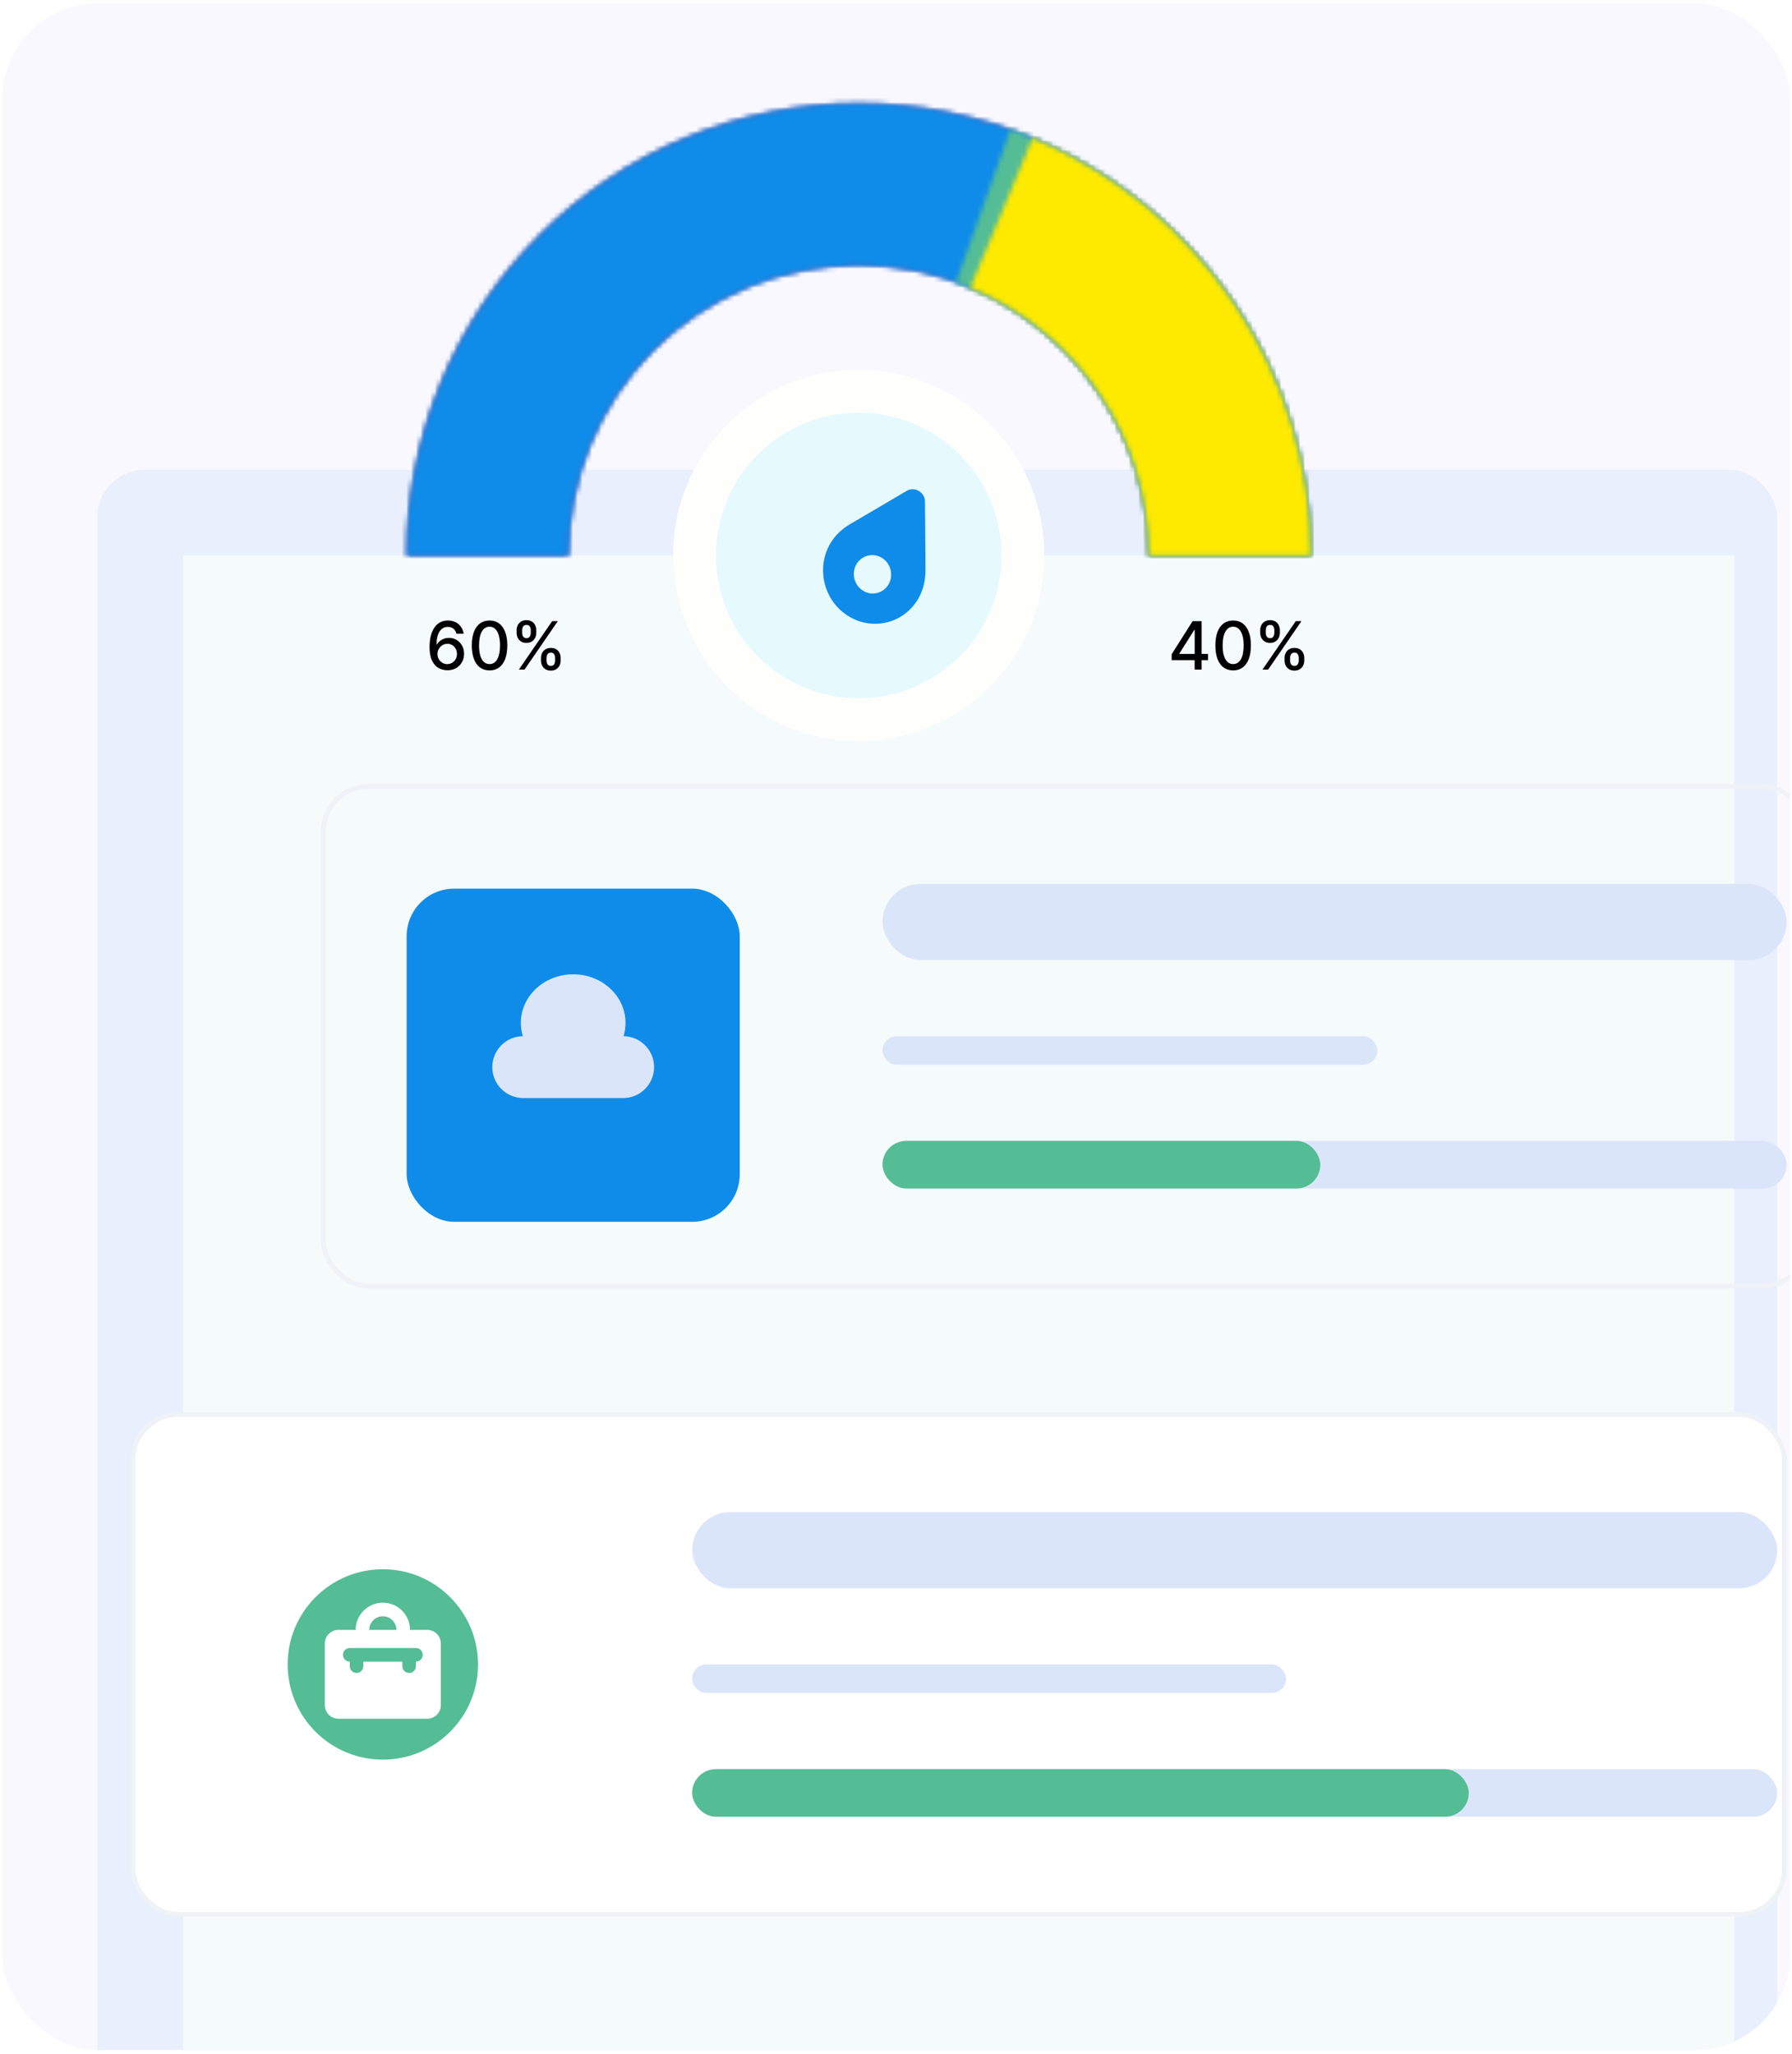 <svg width="377" height="432" viewBox="0 0 377 432" fill="none" xmlns="http://www.w3.org/2000/svg">
<g clip-path="url(#clip0_0_499)">
<rect x="0.45" y="0.704" width="376.151" height="430.491" rx="20.023" fill="#F9F8FE"/>
<rect x="20.473" y="98.816" width="353.403" height="351.401" rx="10.011" fill="#E9EFFC"/>
<rect x="38.493" y="116.836" width="326.372" height="314.358" fill="#F5FAFA"/>
<rect x="68.027" y="165.392" width="312.356" height="105.12" rx="9.511" stroke="#EFF2F7" stroke-width="1.001"/>
<g filter="url(#filter0_d_0_499)">
<rect x="85.547" y="182.912" width="70.08" height="70.08" rx="10.011" fill="#0F8CE9"/>
</g>
<path fill-rule="evenodd" clip-rule="evenodd" d="M131.185 217.952C131.455 217.065 131.6 216.13 131.6 215.162C131.6 209.515 126.669 204.937 120.587 204.937C114.505 204.937 109.575 209.515 109.575 215.162C109.575 216.13 109.719 217.065 109.989 217.952C106.435 217.998 103.568 220.894 103.568 224.459C103.568 228.053 106.481 230.966 110.075 230.966H131.099C134.693 230.966 137.606 228.053 137.606 224.459C137.606 220.894 134.739 217.998 131.185 217.952Z" fill="#DBE5FA"/>
<rect x="185.661" y="239.977" width="190.217" height="10.011" rx="5.006" fill="#DBE5FA"/>
<rect x="185.661" y="239.977" width="92.105" height="10.011" rx="5.006" fill="#54BD95"/>
<rect x="185.661" y="217.951" width="104.119" height="6.007" rx="3.003" fill="#DBE5FA"/>
<rect x="185.661" y="185.915" width="190.217" height="16.018" rx="8.009" fill="#DBE5FA"/>
<rect x="27.981" y="297.542" width="347.396" height="105.12" rx="9.511" fill="white" stroke="#EFF2F7" stroke-width="1.001"/>
<g filter="url(#filter1_d_0_499)">
<rect x="45.502" y="315.062" width="70.08" height="70.08" rx="10.011" fill="white"/>
</g>
<rect x="145.615" y="372.127" width="228.26" height="10.011" rx="5.006" fill="#DBE5FA"/>
<rect x="145.615" y="372.127" width="163.386" height="10.011" rx="5.006" fill="#54BD95"/>
<rect x="145.615" y="350.103" width="124.942" height="6.007" rx="3.003" fill="#DBE5FA"/>
<rect x="145.615" y="318.066" width="228.26" height="16.018" rx="8.009" fill="#DBE5FA"/>
<g clip-path="url(#clip1_0_499)">
<path d="M87.5 346.651H73.583C72.793 346.651 72.153 347.291 72.153 348.081C72.153 348.871 72.793 349.511 73.583 349.511V350.464C73.583 351.254 74.223 351.894 75.013 351.894C75.802 351.894 76.442 351.254 76.442 350.464V349.511H84.64V350.464C84.64 351.254 85.28 351.894 86.07 351.894C86.86 351.894 87.5 351.254 87.5 350.464V349.511C88.289 349.511 88.93 348.871 88.93 348.081C88.93 347.291 88.29 346.651 87.5 346.651Z" fill="#54BD95"/>
<path d="M80.541 339.978C78.962 339.978 77.681 341.259 77.681 342.838H83.401C83.401 341.259 82.121 339.978 80.541 339.978Z" fill="#54BD95"/>
<path d="M80.541 330.079C69.483 330.079 60.518 339.044 60.518 350.102C60.518 361.16 69.483 370.125 80.541 370.125C91.6 370.125 100.564 361.16 100.564 350.102C100.564 339.044 91.6 330.079 80.541 330.079ZM92.743 358.662C92.743 360.241 91.462 361.521 89.883 361.521H71.199C69.62 361.521 68.34 360.241 68.34 358.662V345.698C68.34 344.118 69.62 342.838 71.199 342.838H74.822C74.822 339.679 77.382 337.119 80.541 337.119C83.7 337.119 86.261 339.679 86.261 342.838H89.883C91.462 342.838 92.743 344.118 92.743 345.698V358.662H92.743Z" fill="#54BD95"/>
</g>
<mask id="path-20-inside-1_0_499" fill="white">
<path d="M275.764 116.836C275.764 104.346 273.304 91.979 268.524 80.44C263.745 68.901 256.739 58.416 247.907 49.584C239.076 40.753 228.591 33.747 217.052 28.968C205.513 24.188 193.145 21.728 180.655 21.728C168.166 21.728 155.798 24.188 144.259 28.968C132.72 33.747 122.235 40.753 113.404 49.584C104.572 58.416 97.566 68.901 92.787 80.44C88.007 91.979 85.547 104.346 85.547 116.836L119.599 116.836C119.599 108.818 121.178 100.879 124.247 93.471C127.315 86.063 131.812 79.332 137.482 73.663C143.152 67.993 149.882 63.496 157.29 60.427C164.698 57.359 172.637 55.78 180.655 55.78C188.673 55.78 196.613 57.359 204.021 60.427C211.428 63.496 218.159 67.993 223.829 73.663C229.499 79.332 233.996 86.063 237.064 93.471C240.133 100.879 241.712 108.818 241.712 116.836H275.764Z"/>
</mask>
<path d="M275.764 116.836C275.764 104.346 273.304 91.979 268.524 80.44C263.745 68.901 256.739 58.416 247.907 49.584C239.076 40.753 228.591 33.747 217.052 28.968C205.513 24.188 193.145 21.728 180.655 21.728C168.166 21.728 155.798 24.188 144.259 28.968C132.72 33.747 122.235 40.753 113.404 49.584C104.572 58.416 97.566 68.901 92.787 80.44C88.007 91.979 85.547 104.346 85.547 116.836L119.599 116.836C119.599 108.818 121.178 100.879 124.247 93.471C127.315 86.063 131.812 79.332 137.482 73.663C143.152 67.993 149.882 63.496 157.29 60.427C164.698 57.359 172.637 55.78 180.655 55.78C188.673 55.78 196.613 57.359 204.021 60.427C211.428 63.496 218.159 67.993 223.829 73.663C229.499 79.332 233.996 86.063 237.064 93.471C240.133 100.879 241.712 108.818 241.712 116.836H275.764Z" stroke="#52459F" stroke-width="68.078" mask="url(#path-20-inside-1_0_499)"/>
<mask id="path-21-inside-2_0_499" fill="white">
<path d="M275.764 116.836C275.764 91.612 265.744 67.421 247.907 49.584C230.071 31.748 205.88 21.728 180.655 21.728C155.431 21.728 131.24 31.748 113.404 49.584C95.567 67.421 85.547 91.612 85.547 116.836L119.616 116.836C119.616 100.648 126.047 85.122 137.494 73.675C148.941 62.227 164.467 55.797 180.655 55.797C196.844 55.797 212.37 62.228 223.817 73.675C235.264 85.122 241.695 100.648 241.695 116.836H275.764Z"/>
</mask>
<path d="M275.764 116.836C275.764 91.612 265.744 67.421 247.907 49.584C230.071 31.748 205.88 21.728 180.655 21.728C155.431 21.728 131.24 31.748 113.404 49.584C95.567 67.421 85.547 91.612 85.547 116.836L119.616 116.836C119.616 100.648 126.047 85.122 137.494 73.675C148.941 62.227 164.467 55.797 180.655 55.797C196.844 55.797 212.37 62.228 223.817 73.675C235.264 85.122 241.695 100.648 241.695 116.836H275.764Z" stroke="#0F8CE9" stroke-width="68.078" mask="url(#path-21-inside-2_0_499)"/>
<mask id="path-22-inside-3_0_499" fill="white">
<path d="M275.764 116.836C275.764 97.205 269.689 78.054 258.373 62.013C247.057 45.971 231.054 33.824 212.56 27.239L201.131 59.333C213 63.56 223.271 71.356 230.534 81.651C237.796 91.946 241.695 104.237 241.695 116.836H275.764Z"/>
</mask>
<path d="M275.764 116.836C275.764 97.205 269.689 78.054 258.373 62.013C247.057 45.971 231.054 33.824 212.56 27.239L201.131 59.333C213 63.56 223.271 71.356 230.534 81.651C237.796 91.946 241.695 104.237 241.695 116.836H275.764Z" stroke="#54BD95" stroke-width="68.078" mask="url(#path-22-inside-3_0_499)"/>
<mask id="path-23-inside-4_0_499" fill="white">
<path d="M275.764 116.836C275.764 98.061 270.207 79.707 259.794 64.084C249.38 48.462 234.576 36.271 217.246 29.048L204.139 60.495C215.261 65.13 224.762 72.954 231.445 82.981C238.129 93.007 241.695 104.787 241.695 116.836L275.764 116.836Z"/>
</mask>
<path d="M275.764 116.836C275.764 98.061 270.207 79.707 259.794 64.084C249.38 48.462 234.576 36.271 217.246 29.048L204.139 60.495C215.261 65.13 224.762 72.954 231.445 82.981C238.129 93.007 241.695 104.787 241.695 116.836L275.764 116.836Z" stroke="#FEE900" stroke-width="68.078" mask="url(#path-23-inside-4_0_499)"/>
<path d="M94.091 140.987C93.636 140.98 93.188 140.897 92.747 140.738C92.309 140.579 91.911 140.313 91.552 139.942C91.194 139.57 90.907 139.071 90.691 138.444C90.479 137.817 90.373 137.033 90.373 136.094C90.373 135.205 90.461 134.415 90.637 133.725C90.816 133.035 91.073 132.453 91.408 131.978C91.743 131.5 92.148 131.137 92.623 130.888C93.097 130.639 93.63 130.515 94.22 130.515C94.827 130.515 95.367 130.634 95.838 130.873C96.309 131.112 96.691 131.442 96.983 131.864C97.278 132.285 97.465 132.765 97.545 133.302H96.027C95.924 132.877 95.72 132.531 95.415 132.262C95.109 131.993 94.711 131.859 94.22 131.859C93.474 131.859 92.891 132.184 92.473 132.834C92.058 133.485 91.849 134.389 91.846 135.547H91.921C92.097 135.258 92.312 135.013 92.568 134.81C92.827 134.605 93.115 134.447 93.434 134.337C93.756 134.225 94.094 134.168 94.449 134.168C95.04 134.168 95.574 134.313 96.052 134.601C96.533 134.887 96.916 135.281 97.202 135.786C97.487 136.29 97.63 136.868 97.63 137.518C97.63 138.168 97.482 138.757 97.187 139.285C96.895 139.812 96.483 140.23 95.952 140.539C95.421 140.844 94.801 140.994 94.091 140.987ZM94.086 139.693C94.477 139.693 94.827 139.597 95.136 139.404C95.445 139.212 95.689 138.953 95.868 138.628C96.047 138.303 96.136 137.939 96.136 137.538C96.136 137.146 96.049 136.79 95.873 136.468C95.7 136.146 95.461 135.89 95.156 135.701C94.854 135.512 94.509 135.417 94.121 135.417C93.825 135.417 93.552 135.474 93.299 135.587C93.05 135.7 92.832 135.855 92.642 136.055C92.453 136.254 92.304 136.483 92.194 136.741C92.088 136.997 92.035 137.267 92.035 137.553C92.035 137.934 92.123 138.288 92.299 138.613C92.478 138.938 92.722 139.2 93.031 139.399C93.343 139.595 93.694 139.693 94.086 139.693ZM102.991 141.017C102.205 141.014 101.533 140.806 100.976 140.395C100.418 139.983 99.992 139.384 99.696 138.598C99.401 137.812 99.254 136.864 99.254 135.756C99.254 134.651 99.401 133.707 99.696 132.924C99.995 132.141 100.423 131.543 100.981 131.132C101.541 130.721 102.212 130.515 102.991 130.515C103.771 130.515 104.44 130.722 104.997 131.137C105.555 131.548 105.981 132.146 106.276 132.929C106.575 133.709 106.724 134.651 106.724 135.756C106.724 136.868 106.577 137.817 106.281 138.603C105.986 139.386 105.56 139.985 105.002 140.4C104.445 140.811 103.774 141.017 102.991 141.017ZM102.991 139.688C103.682 139.688 104.221 139.351 104.609 138.678C105.001 138.004 105.196 137.03 105.196 135.756C105.196 134.91 105.107 134.195 104.928 133.611C104.752 133.023 104.498 132.579 104.166 132.277C103.838 131.972 103.446 131.819 102.991 131.819C102.305 131.819 101.765 132.157 101.374 132.834C100.982 133.511 100.785 134.485 100.781 135.756C100.781 136.605 100.869 137.324 101.045 137.911C101.224 138.495 101.478 138.938 101.807 139.24C102.135 139.539 102.53 139.688 102.991 139.688ZM113.811 138.936V138.399C113.811 138.014 113.89 137.662 114.05 137.344C114.212 137.022 114.448 136.765 114.756 136.572C115.068 136.376 115.445 136.279 115.886 136.279C116.338 136.279 116.716 136.375 117.021 136.567C117.326 136.76 117.557 137.017 117.713 137.339C117.872 137.661 117.952 138.014 117.952 138.399V138.936C117.952 139.321 117.872 139.675 117.713 139.997C117.554 140.315 117.32 140.572 117.011 140.768C116.706 140.96 116.331 141.057 115.886 141.057C115.438 141.057 115.06 140.96 114.751 140.768C114.443 140.572 114.209 140.315 114.05 139.997C113.89 139.675 113.811 139.321 113.811 138.936ZM114.97 138.399V138.936C114.97 139.222 115.038 139.481 115.174 139.713C115.311 139.945 115.548 140.061 115.886 140.061C116.221 140.061 116.455 139.945 116.588 139.713C116.721 139.481 116.787 139.222 116.787 138.936V138.399C116.787 138.113 116.722 137.855 116.593 137.622C116.467 137.39 116.231 137.274 115.886 137.274C115.554 137.274 115.319 137.39 115.179 137.622C115.04 137.855 114.97 138.113 114.97 138.399ZM108.684 133.103V132.565C108.684 132.181 108.764 131.827 108.923 131.505C109.086 131.183 109.321 130.926 109.63 130.734C109.942 130.541 110.318 130.445 110.76 130.445C111.211 130.445 111.589 130.541 111.894 130.734C112.2 130.926 112.43 131.183 112.586 131.505C112.742 131.827 112.82 132.181 112.82 132.565V133.103C112.82 133.488 112.741 133.841 112.581 134.163C112.425 134.482 112.193 134.739 111.885 134.935C111.579 135.127 111.204 135.223 110.76 135.223C110.308 135.223 109.928 135.127 109.62 134.935C109.315 134.739 109.082 134.482 108.923 134.163C108.764 133.841 108.684 133.488 108.684 133.103ZM109.849 132.565V133.103C109.849 133.388 109.915 133.647 110.048 133.879C110.184 134.112 110.421 134.228 110.76 134.228C111.091 134.228 111.324 134.112 111.456 133.879C111.593 133.647 111.661 133.388 111.661 133.103V132.565C111.661 132.28 111.596 132.021 111.466 131.789C111.337 131.557 111.101 131.441 110.76 131.441C110.428 131.441 110.192 131.557 110.053 131.789C109.917 132.021 109.849 132.28 109.849 132.565ZM109.157 140.848L116.165 130.654H117.355L110.347 140.848H109.157Z" fill="black"/>
<path d="M246.496 138.857V137.612L250.901 130.654H251.882V132.486H251.259L248.109 137.473V137.553H254.146V138.857H246.496ZM251.329 140.848V138.478L251.339 137.911V130.654H252.797V140.848H251.329ZM259.43 141.017C258.643 141.014 257.971 140.806 257.414 140.395C256.856 139.983 256.43 139.384 256.135 138.598C255.839 137.812 255.692 136.864 255.692 135.756C255.692 134.651 255.839 133.707 256.135 132.924C256.433 132.141 256.861 131.543 257.419 131.132C257.98 130.721 258.65 130.515 259.43 130.515C260.209 130.515 260.878 130.722 261.436 131.137C261.993 131.548 262.419 132.146 262.715 132.929C263.013 133.709 263.163 134.651 263.163 135.756C263.163 136.868 263.015 137.817 262.72 138.603C262.424 139.386 261.998 139.985 261.44 140.4C260.883 140.811 260.213 141.017 259.43 141.017ZM259.43 139.688C260.12 139.688 260.659 139.351 261.047 138.678C261.439 138.004 261.635 137.03 261.635 135.756C261.635 134.91 261.545 134.195 261.366 133.611C261.19 133.023 260.936 132.579 260.604 132.277C260.276 131.972 259.884 131.819 259.43 131.819C258.743 131.819 258.204 132.157 257.812 132.834C257.421 133.511 257.223 134.485 257.22 135.756C257.22 136.605 257.308 137.324 257.484 137.911C257.663 138.495 257.917 138.938 258.245 139.24C258.574 139.539 258.968 139.688 259.43 139.688ZM270.249 138.936V138.399C270.249 138.014 270.329 137.662 270.488 137.344C270.65 137.022 270.886 136.765 271.195 136.572C271.507 136.376 271.883 136.279 272.325 136.279C272.776 136.279 273.154 136.375 273.459 136.567C273.765 136.76 273.995 137.017 274.151 137.339C274.31 137.661 274.39 138.014 274.39 138.399V138.936C274.39 139.321 274.31 139.675 274.151 139.997C273.992 140.315 273.758 140.572 273.449 140.768C273.144 140.96 272.769 141.057 272.325 141.057C271.877 141.057 271.498 140.96 271.19 140.768C270.881 140.572 270.647 140.315 270.488 139.997C270.329 139.675 270.249 139.321 270.249 138.936ZM271.409 138.399V138.936C271.409 139.222 271.477 139.481 271.613 139.713C271.749 139.945 271.986 140.061 272.325 140.061C272.66 140.061 272.894 139.945 273.026 139.713C273.159 139.481 273.225 139.222 273.225 138.936V138.399C273.225 138.113 273.161 137.855 273.031 137.622C272.905 137.39 272.67 137.274 272.325 137.274C271.993 137.274 271.757 137.39 271.618 137.622C271.478 137.855 271.409 138.113 271.409 138.399ZM265.122 133.103V132.565C265.122 132.181 265.202 131.827 265.361 131.505C265.524 131.183 265.76 130.926 266.068 130.734C266.38 130.541 266.757 130.445 267.198 130.445C267.649 130.445 268.027 130.541 268.333 130.734C268.638 130.926 268.869 131.183 269.025 131.505C269.181 131.827 269.259 132.181 269.259 132.565V133.103C269.259 133.488 269.179 133.841 269.02 134.163C268.864 134.482 268.631 134.739 268.323 134.935C268.018 135.127 267.643 135.223 267.198 135.223C266.747 135.223 266.367 135.127 266.058 134.935C265.753 134.739 265.521 134.482 265.361 134.163C265.202 133.841 265.122 133.488 265.122 133.103ZM266.287 132.565V133.103C266.287 133.388 266.353 133.647 266.486 133.879C266.622 134.112 266.859 134.228 267.198 134.228C267.53 134.228 267.762 134.112 267.895 133.879C268.031 133.647 268.099 133.388 268.099 133.103V132.565C268.099 132.28 268.034 132.021 267.905 131.789C267.775 131.557 267.54 131.441 267.198 131.441C266.866 131.441 266.631 131.557 266.491 131.789C266.355 132.021 266.287 132.28 266.287 132.565ZM265.595 140.848L272.603 130.654H273.793L266.785 140.848H265.595Z" fill="black"/>
<circle cx="180.656" cy="116.837" r="39.044" fill="#FEFEFD"/>
<circle cx="180.655" cy="116.836" r="30.034" fill="#E6F9FD"/>
<path d="M178.614 129.678C183.794 132.783 190.349 131.027 193.287 125.748C194.311 123.907 194.712 121.804 194.712 119.878L194.598 105.458C194.607 104.526 194.031 103.712 193.303 103.276C192.575 102.84 191.646 102.752 190.835 103.203L178.748 110.303C177.135 111.262 175.604 112.646 174.562 114.518C171.625 119.798 173.433 126.574 178.614 129.678ZM185.491 117.318C187.372 118.445 188.038 120.932 186.971 122.849C185.904 124.767 183.496 125.412 181.615 124.284C179.733 123.157 179.068 120.67 180.135 118.753C181.205 116.829 183.609 116.19 185.491 117.318Z" fill="#0F8CE9"/>
</g>
<defs>
<filter id="filter0_d_0_499" x="76.537" y="177.906" width="88.1" height="88.1" filterUnits="userSpaceOnUse" color-interpolation-filters="sRGB">
<feFlood flood-opacity="0" result="BackgroundImageFix"/>
<feColorMatrix in="SourceAlpha" type="matrix" values="0 0 0 0 0 0 0 0 0 0 0 0 0 0 0 0 0 0 127 0" result="hardAlpha"/>
<feOffset dy="4.005"/>
<feGaussianBlur stdDeviation="4.505"/>
<feComposite in2="hardAlpha" operator="out"/>
<feColorMatrix type="matrix" values="0 0 0 0 0 0 0 0 0 0 0 0 0 0 0 0 0 0 0.05 0"/>
<feBlend mode="normal" in2="BackgroundImageFix" result="effect1_dropShadow_0_499"/>
<feBlend mode="normal" in="SourceGraphic" in2="effect1_dropShadow_0_499" result="shape"/>
</filter>
<filter id="filter1_d_0_499" x="36.491" y="310.057" width="88.1" height="88.1" filterUnits="userSpaceOnUse" color-interpolation-filters="sRGB">
<feFlood flood-opacity="0" result="BackgroundImageFix"/>
<feColorMatrix in="SourceAlpha" type="matrix" values="0 0 0 0 0 0 0 0 0 0 0 0 0 0 0 0 0 0 127 0" result="hardAlpha"/>
<feOffset dy="4.005"/>
<feGaussianBlur stdDeviation="4.505"/>
<feComposite in2="hardAlpha" operator="out"/>
<feColorMatrix type="matrix" values="0 0 0 0 0 0 0 0 0 0 0 0 0 0 0 0 0 0 0.05 0"/>
<feBlend mode="normal" in2="BackgroundImageFix" result="effect1_dropShadow_0_499"/>
<feBlend mode="normal" in="SourceGraphic" in2="effect1_dropShadow_0_499" result="shape"/>
</filter>
<clipPath id="clip0_0_499">
<rect x="0.45" y="0.704" width="376.151" height="430.491" rx="20.023" fill="white"/>
</clipPath>
<clipPath id="clip1_0_499">
<rect width="40.046" height="40.046" fill="white" transform="translate(60.518 330.079)"/>
</clipPath>
</defs>
</svg>
